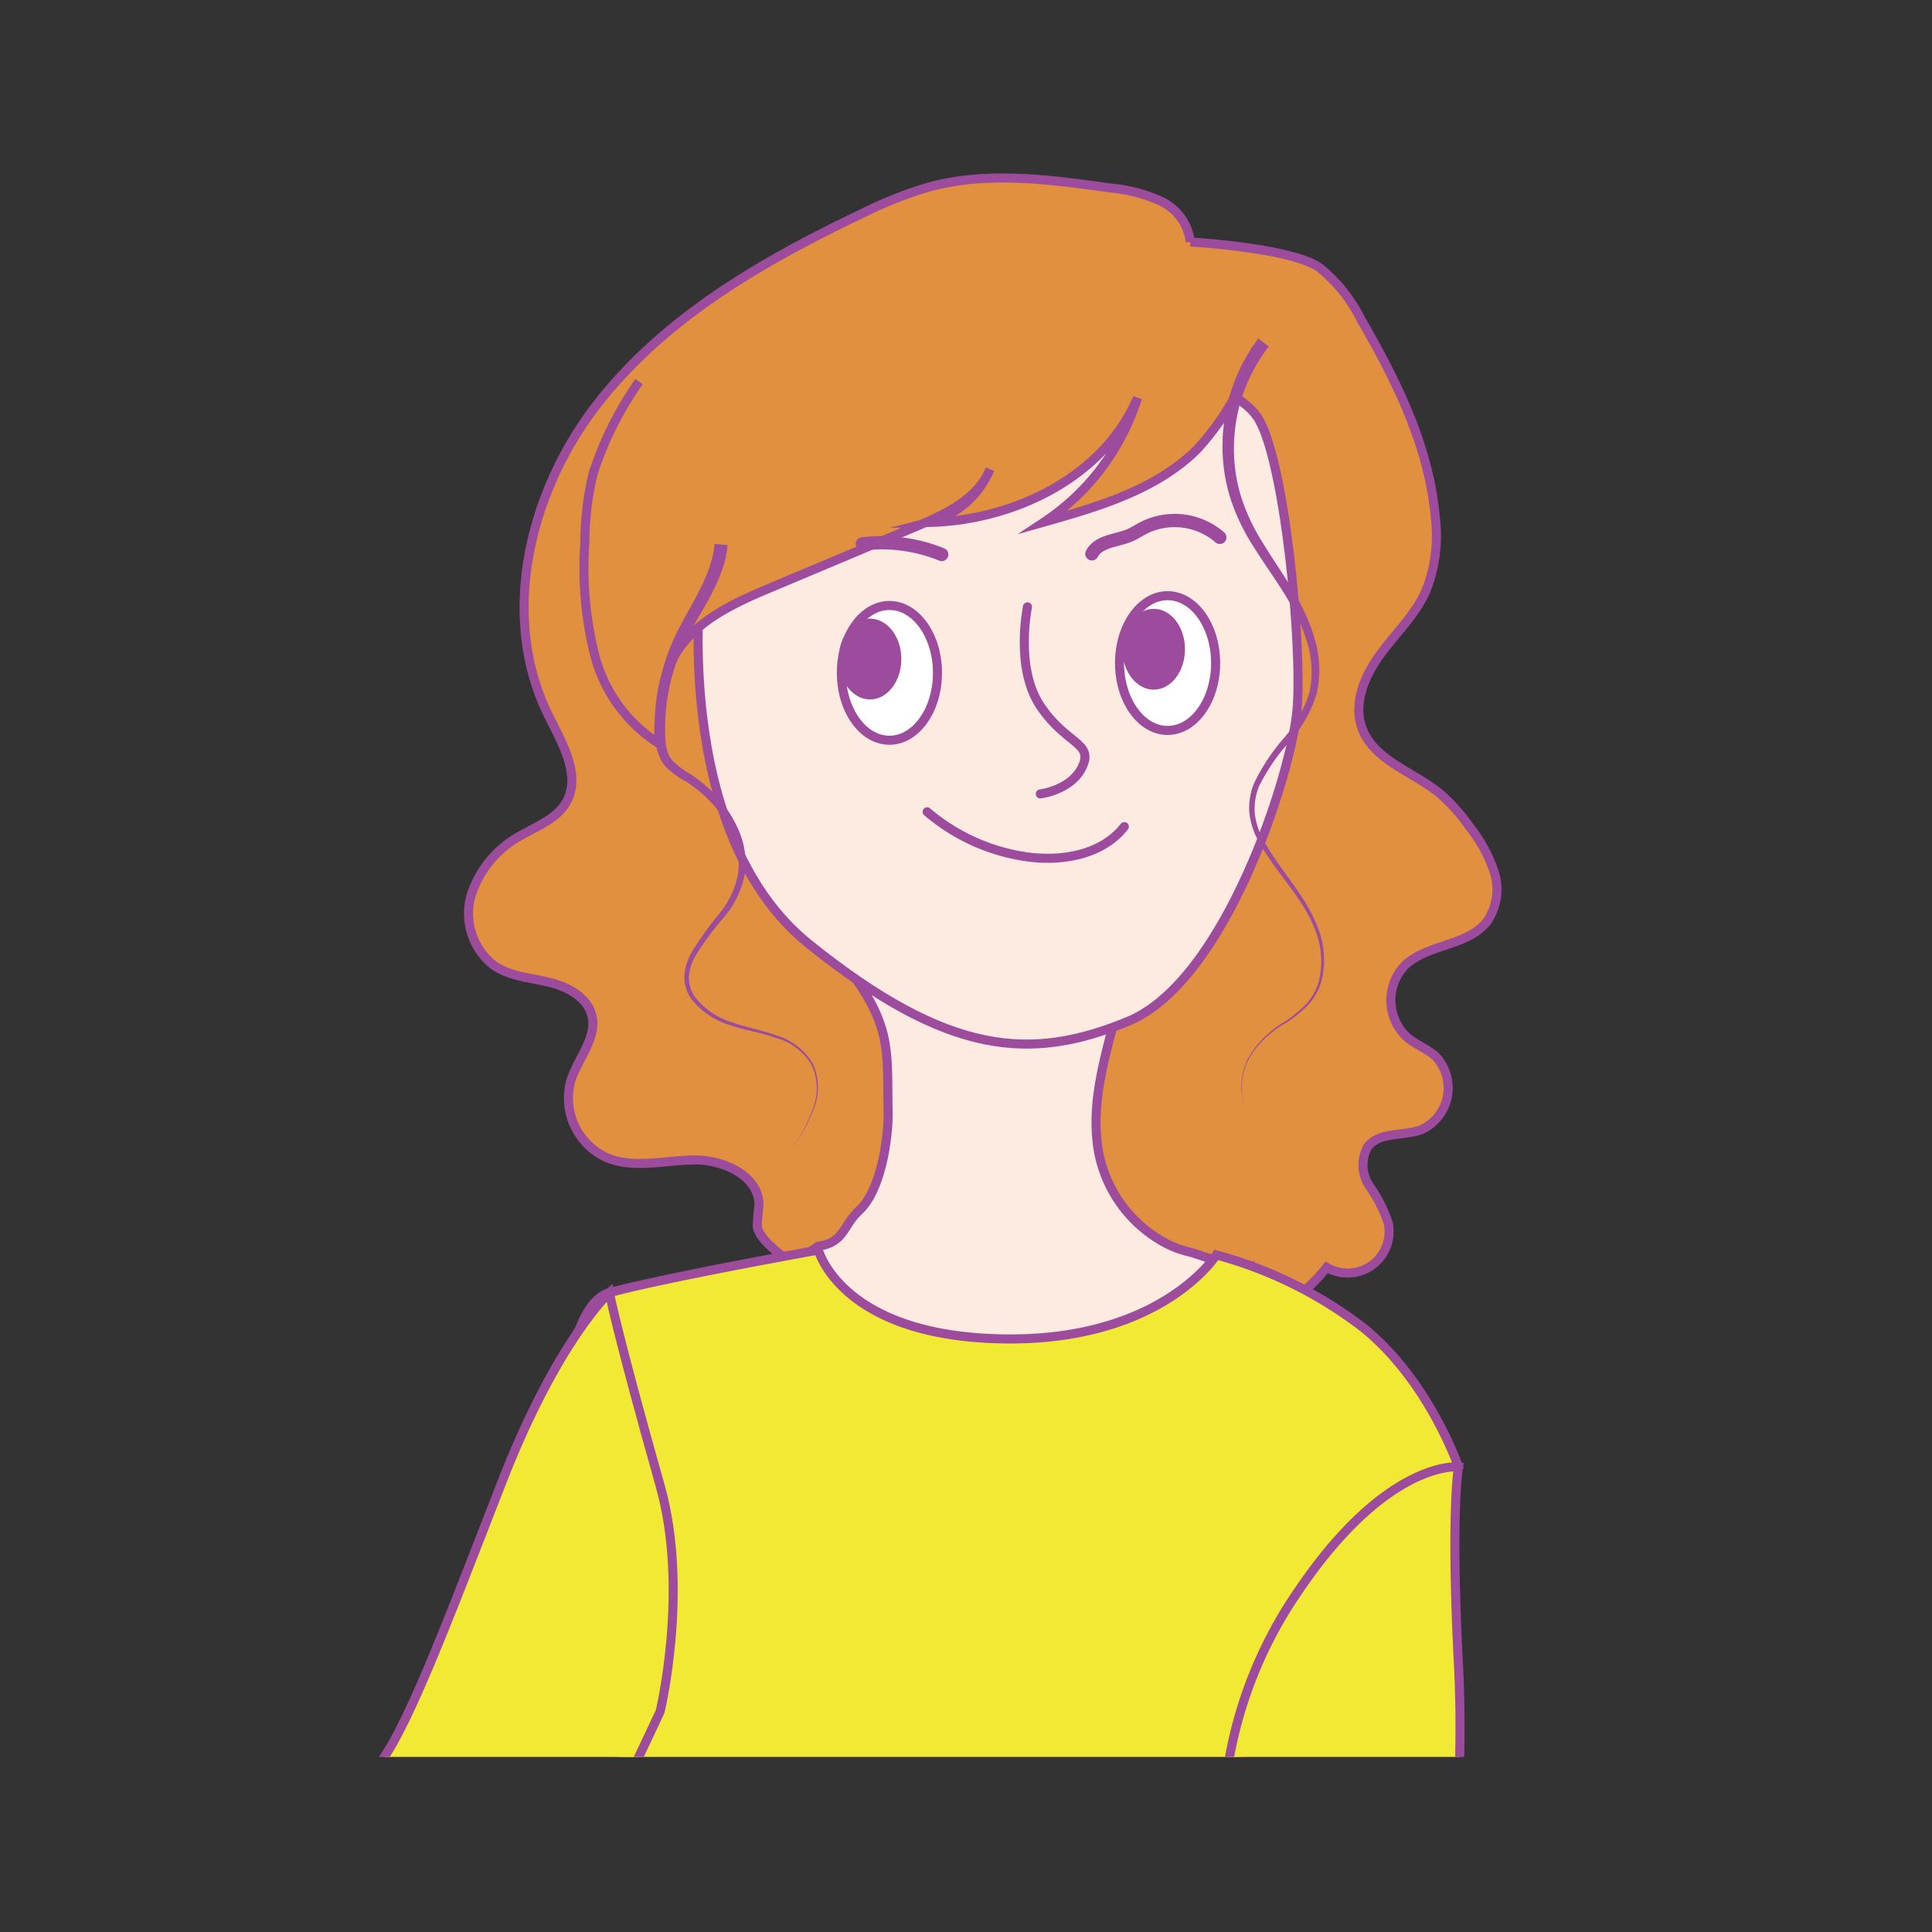 <svg id="word" xmlns="http://www.w3.org/2000/svg" xmlns:xlink="http://www.w3.org/1999/xlink" viewBox="0 0 160 160"><rect x="0" y="0" width="160" height="160" fill="#333333" stroke="none"/><defs><style>.cls-1,.cls-6,.cls-9{fill:none;}.cls-2{clip-path:url(#clip-path);}.cls-3{fill:#e0903f;}.cls-10,.cls-3,.cls-4,.cls-5,.cls-6,.cls-8,.cls-9{stroke:#9d4b9c;stroke-miterlimit:10;}.cls-3,.cls-4,.cls-5,.cls-6,.cls-8{stroke-width:0.75px;}.cls-10,.cls-4{fill:#fdeae0;}.cls-5{fill:#f1e934;}.cls-6,.cls-9{stroke-linecap:round;}.cls-7{fill:#9d4b9c;}.cls-8{fill:#fff;}.cls-10,.cls-9{stroke-width:1.099px;}</style><clipPath id="clip-path"><rect class="cls-1" x="14.5" y="13.5" width="132" height="132"/></clipPath></defs><g class="cls-2"><path class="cls-3" d="M98.575,20.038a4.268,4.268,0,0,0-2.422-3.37,12.6,12.6,0,0,0-4.179-1.094c-5.009-.71-10.185-1.411-15.067-.082a33.923,33.923,0,0,0-5.635,2.25C63.056,21.661,54.907,26.385,49.36,33.6S41.378,51.046,45.4,59.21c1.144,2.322,2.786,5.034,1.474,7.265-.774,1.317-2.327,1.908-3.653,2.666a8.651,8.651,0,0,0-4.187,4.947A5.427,5.427,0,0,0,40.968,80c1.315.869,2.97.974,4.5,1.344s3.169,1.226,3.545,2.757c.456,1.858-1.141,3.533-1.726,5.355a5.412,5.412,0,0,0,2.969,6.42c2.252.936,4.805.207,7.244.185s5.386,1.332,5.355,3.771a16.471,16.471,0,0,0-.14,1.739c.126,1.338,3.849,4.092,5.062,3.514a25.131,25.131,0,0,0,19.561,5.923c12.179-1.367,17.8-2.278,17.8-2.278a12.649,12.649,0,0,0,4.725-3.774,3.438,3.438,0,0,0,5.106-3.666,11.892,11.892,0,0,0-1.546-3.047A3.129,3.129,0,0,1,113.25,95c.932-1.277,2.9-.907,4.4-1.419a3.8,3.8,0,0,0,1.222-6.116c-.691-.611-1.591-.938-2.3-1.523a4.173,4.173,0,0,1-.27-5.947c1.873-1.844,5.246-1.609,6.852-3.691a4.662,4.662,0,0,0,.6-4.047,11.775,11.775,0,0,0-2-3.71,14.933,14.933,0,0,0-2.516-2.832c-2.215-1.817-5.483-2.74-6.451-5.436-.729-2.03.214-4.288,1.48-6.033s2.884-3.267,3.784-5.227a12.3,12.3,0,0,0,.808-6.218c-.521-5.851-3.213-11.276-6.157-16.359a12.788,12.788,0,0,0-3.426-4.276c-2-1.4-8.251-1.975-10.689-2.123"/><path class="cls-4" d="M102.733,104.829c-1.147.007-3.271-.918-4.363-1.177a8.339,8.339,0,0,1-2.5-1.085,10.83,10.83,0,0,1-5.036-8.254c-.3-3.1.5-6.189,1.3-9.237L70.876,81.061c2.967,4.223,2.584,6.266,2.673,11.033.039,2.125-.589,6.473-2.374,8.128-1.394,1.293-1.238,2.675-3.421,2.986l-3.215,2.228s7.015,3.833,11.441,5.74c4.7,2.025,14.883.506,16.5,0S102.733,104.829,102.733,104.829Z"/><path class="cls-5" d="M98.292,183.577c2.605,9.769,6.543,25.232,6.543,25.232S75.774,211.3,63.218,206.74s-28.091-15.3-28.091-15.3,7.745-8.074,11.238-11.225,8.2-16.708,7.138-24.054S46,124.333,46,124.333s.061-16.062,4.466-17.277,17.306-3.533,17.306-3.533,1.715,6.55,13.617,7.291c14.435.9,19.345-6.887,19.345-6.887a34.865,34.865,0,0,1,12.15,6.015c5.467,4.4,7.9,11.542,7.9,11.542s-11.68,11.229-14.345,14.5-11.776,34.706-9.8,41.541c.326,1.13.636,2.266.945,3.4"/><path class="cls-4" d="M58.059,47.827s-2.582,21.11,8.96,30.374,18.377,9.7,26.426,6.37,13.516-20.494,13.972-25.809-1.063-21.11-3.341-24.3-11.846-5.7-17.314-3.839S58.059,47.827,58.059,47.827Z"/><path class="cls-6" d="M85.092,50.258s-1.063,5.036,1.063,8.213,4.4,3.025,3.493,5-3.493,2.278-3.493,2.278"/><path class="cls-3" d="M104,28.862a22.673,22.673,0,0,1-4.869,8.352c-3.352,3.332-8.112,4.734-12.661,6.017A19.249,19.249,0,0,0,94.2,32.944C91.436,39.486,84,43.111,76.9,43.27a7.564,7.564,0,0,0,5.084-4.413C81,41.316,78.322,42.571,75.879,43.6l-11.99,5.037c-3.135,1.317-6.5,2.838-8.114,5.83-1.151,2.134-1.2,4.668-1.229,7.093a12.361,12.361,0,0,1-5.32-7.391,29.793,29.793,0,0,1-.791-9.261,25.045,25.045,0,0,1,.689-5.716,28.536,28.536,0,0,1,3.8-7.593"/><path class="cls-7" d="M105.069,28.7A13.716,13.716,0,0,0,102.2,36.7a13.389,13.389,0,0,0,.534,4.282,16.434,16.434,0,0,0,1.834,3.953c1.517,2.511,3.461,4.945,4.294,7.939a8.832,8.832,0,0,1,.174,4.6,10.82,10.82,0,0,1-2.264,3.97,16.284,16.284,0,0,0-2.483,3.628,5.01,5.01,0,0,0-.389,2.085,5.624,5.624,0,0,0,.558,2.071c1.289,2.628,3.619,4.747,4.687,7.619a7.2,7.2,0,0,1,.275,4.474,4.873,4.873,0,0,1-1.137,1.958,10.891,10.891,0,0,1-1.752,1.417,8.138,8.138,0,0,0-3.154,3.067,5.4,5.4,0,0,0-.151,4.338,5.44,5.44,0,0,1,.088-4.368,8.249,8.249,0,0,1,3.138-3.15,10.76,10.76,0,0,0,1.706-1.421,4.684,4.684,0,0,0,1.064-1.9,6.962,6.962,0,0,0-.334-4.319c-1.079-2.785-3.4-4.818-4.8-7.539a6.063,6.063,0,0,1-.632-2.221,5.474,5.474,0,0,1,.389-2.292,16.646,16.646,0,0,1,2.5-3.788,10.278,10.278,0,0,0,2.1-3.78,8.2,8.2,0,0,0-.235-4.254c-.824-2.816-2.733-5.148-4.336-7.7a17.238,17.238,0,0,1-1.986-4.127,14.277,14.277,0,0,1-.641-4.566,14.742,14.742,0,0,1,2.968-8.645Z"/><ellipse class="cls-8" cx="73.658" cy="55.724" rx="3.979" ry="5.58"/><ellipse class="cls-7" cx="72.053" cy="54.579" rx="2.591" ry="3.348"/><ellipse class="cls-8" cx="96.694" cy="54.912" rx="3.979" ry="5.58"/><ellipse class="cls-7" cx="95.543" cy="53.766" rx="2.591" ry="3.348"/><path class="cls-6" d="M76.784,67.231a16.236,16.236,0,0,0,8.2,3.72c2.94.424,6.3-.151,8.127-2.492"/><path class="cls-9" d="M90.426,45.864c.553-1.074,2.058-1.065,3.167-1.545.387-.168.738-.407,1.111-.6a5.714,5.714,0,0,1,6.316.783"/><path class="cls-9" d="M77.988,45.921a13.206,13.206,0,0,0-6.57-.876"/><path class="cls-7" d="M60.265,45.147c-.3,2.812-1.953,5.022-3.133,7.232a16.415,16.415,0,0,0-2.038,7.182c-.013,1.233-.129,2.622.606,3.434a6.762,6.762,0,0,0,1.454,1.1,11.414,11.414,0,0,1,1.572,1.225,10.161,10.161,0,0,1,2.341,3.2,6.76,6.76,0,0,1,.6,3.93A7.756,7.756,0,0,1,59.923,76a25.8,25.8,0,0,0-2.282,3.075,4.146,4.146,0,0,0-.587,1.734,2.764,2.764,0,0,0,.476,1.718,6.16,6.16,0,0,0,3.038,2.121c1.19.431,2.487.638,3.7,1.095a5.216,5.216,0,0,1,3.04,2.334,4.683,4.683,0,0,1,.064,3.793A14.09,14.09,0,0,1,65.5,95.242a14.061,14.061,0,0,0,1.808-3.4,4.584,4.584,0,0,0-.12-3.707,5.053,5.053,0,0,0-2.988-2.2c-1.209-.43-2.483-.607-3.727-1.03a6.458,6.458,0,0,1-3.23-2.188,3.125,3.125,0,0,1-.568-1.931,4.53,4.53,0,0,1,.6-1.91,25.935,25.935,0,0,1,2.261-3.169,7.248,7.248,0,0,0,1.582-3.338c.352-2.472-1.034-4.9-2.861-6.543A10.616,10.616,0,0,0,56.768,64.7a7.3,7.3,0,0,1-1.633-1.2,3.366,3.366,0,0,1-.8-1.978,15.433,15.433,0,0,1-.064-1.988,17.318,17.318,0,0,1,2.012-7.6c1.2-2.3,2.69-4.468,2.888-6.882Z"/><path class="cls-10" d="M31.026,147.909s-2.978,20.047-1.565,25.97,33.913,11.846,36.192,12.909,9.567.607,11.238,2.582,7.59,2.232,11.39,1.974c5.974-.405,5.326-3.526,5.326-3.526s5.052-1.992,5.457-3.308c.189-.616-.456-1.367-.456-1.367s5.236-2.885,3.909-3.949-6.187,1.026-6.187,1.026l-5.771.949s10.479-4.4,10.631-4.86.759-2.886-1.215-2.43-12.453,3.8-12.909,3.8-3.341.3-3.341.3,3.645-2.734,4.1-3.8,1.974-2.886-.456-2.126S77.5,175.094,76.587,175.7s-4.556,2.734-4.556,2.734-12-4.4-13.364-5.315-12.15-5.771-12.909-6.986a16.356,16.356,0,0,1-1.367-3.493Z"/><path class="cls-5" d="M120.781,121.484s-.658,3.725,0,16.315-1.468,23.984,0,26.994,7.525,18.35,7.525,18.35a42.368,42.368,0,0,0-8.053,3.021c-4.645,2.241-6.132,5.263-6.132,5.263s-3.109-4.641-4.577-12.917-7.839-32.312-7.839-32.312a35.487,35.487,0,0,1,5.793-14.406C114.913,120.826,120.781,121.484,120.781,121.484Z"/><path class="cls-5" d="M50.466,107.056S46.137,111,41.56,122.749s-8.174,21.343-10.513,23.74-1.966,17.387-1.966,17.387,11.318,6.162,15.31-1.235,10.278-20.9,10.278-20.9,2.435-10.088,0-18.707C51.071,110.291,50.466,107.056,50.466,107.056Z"/></g></svg>